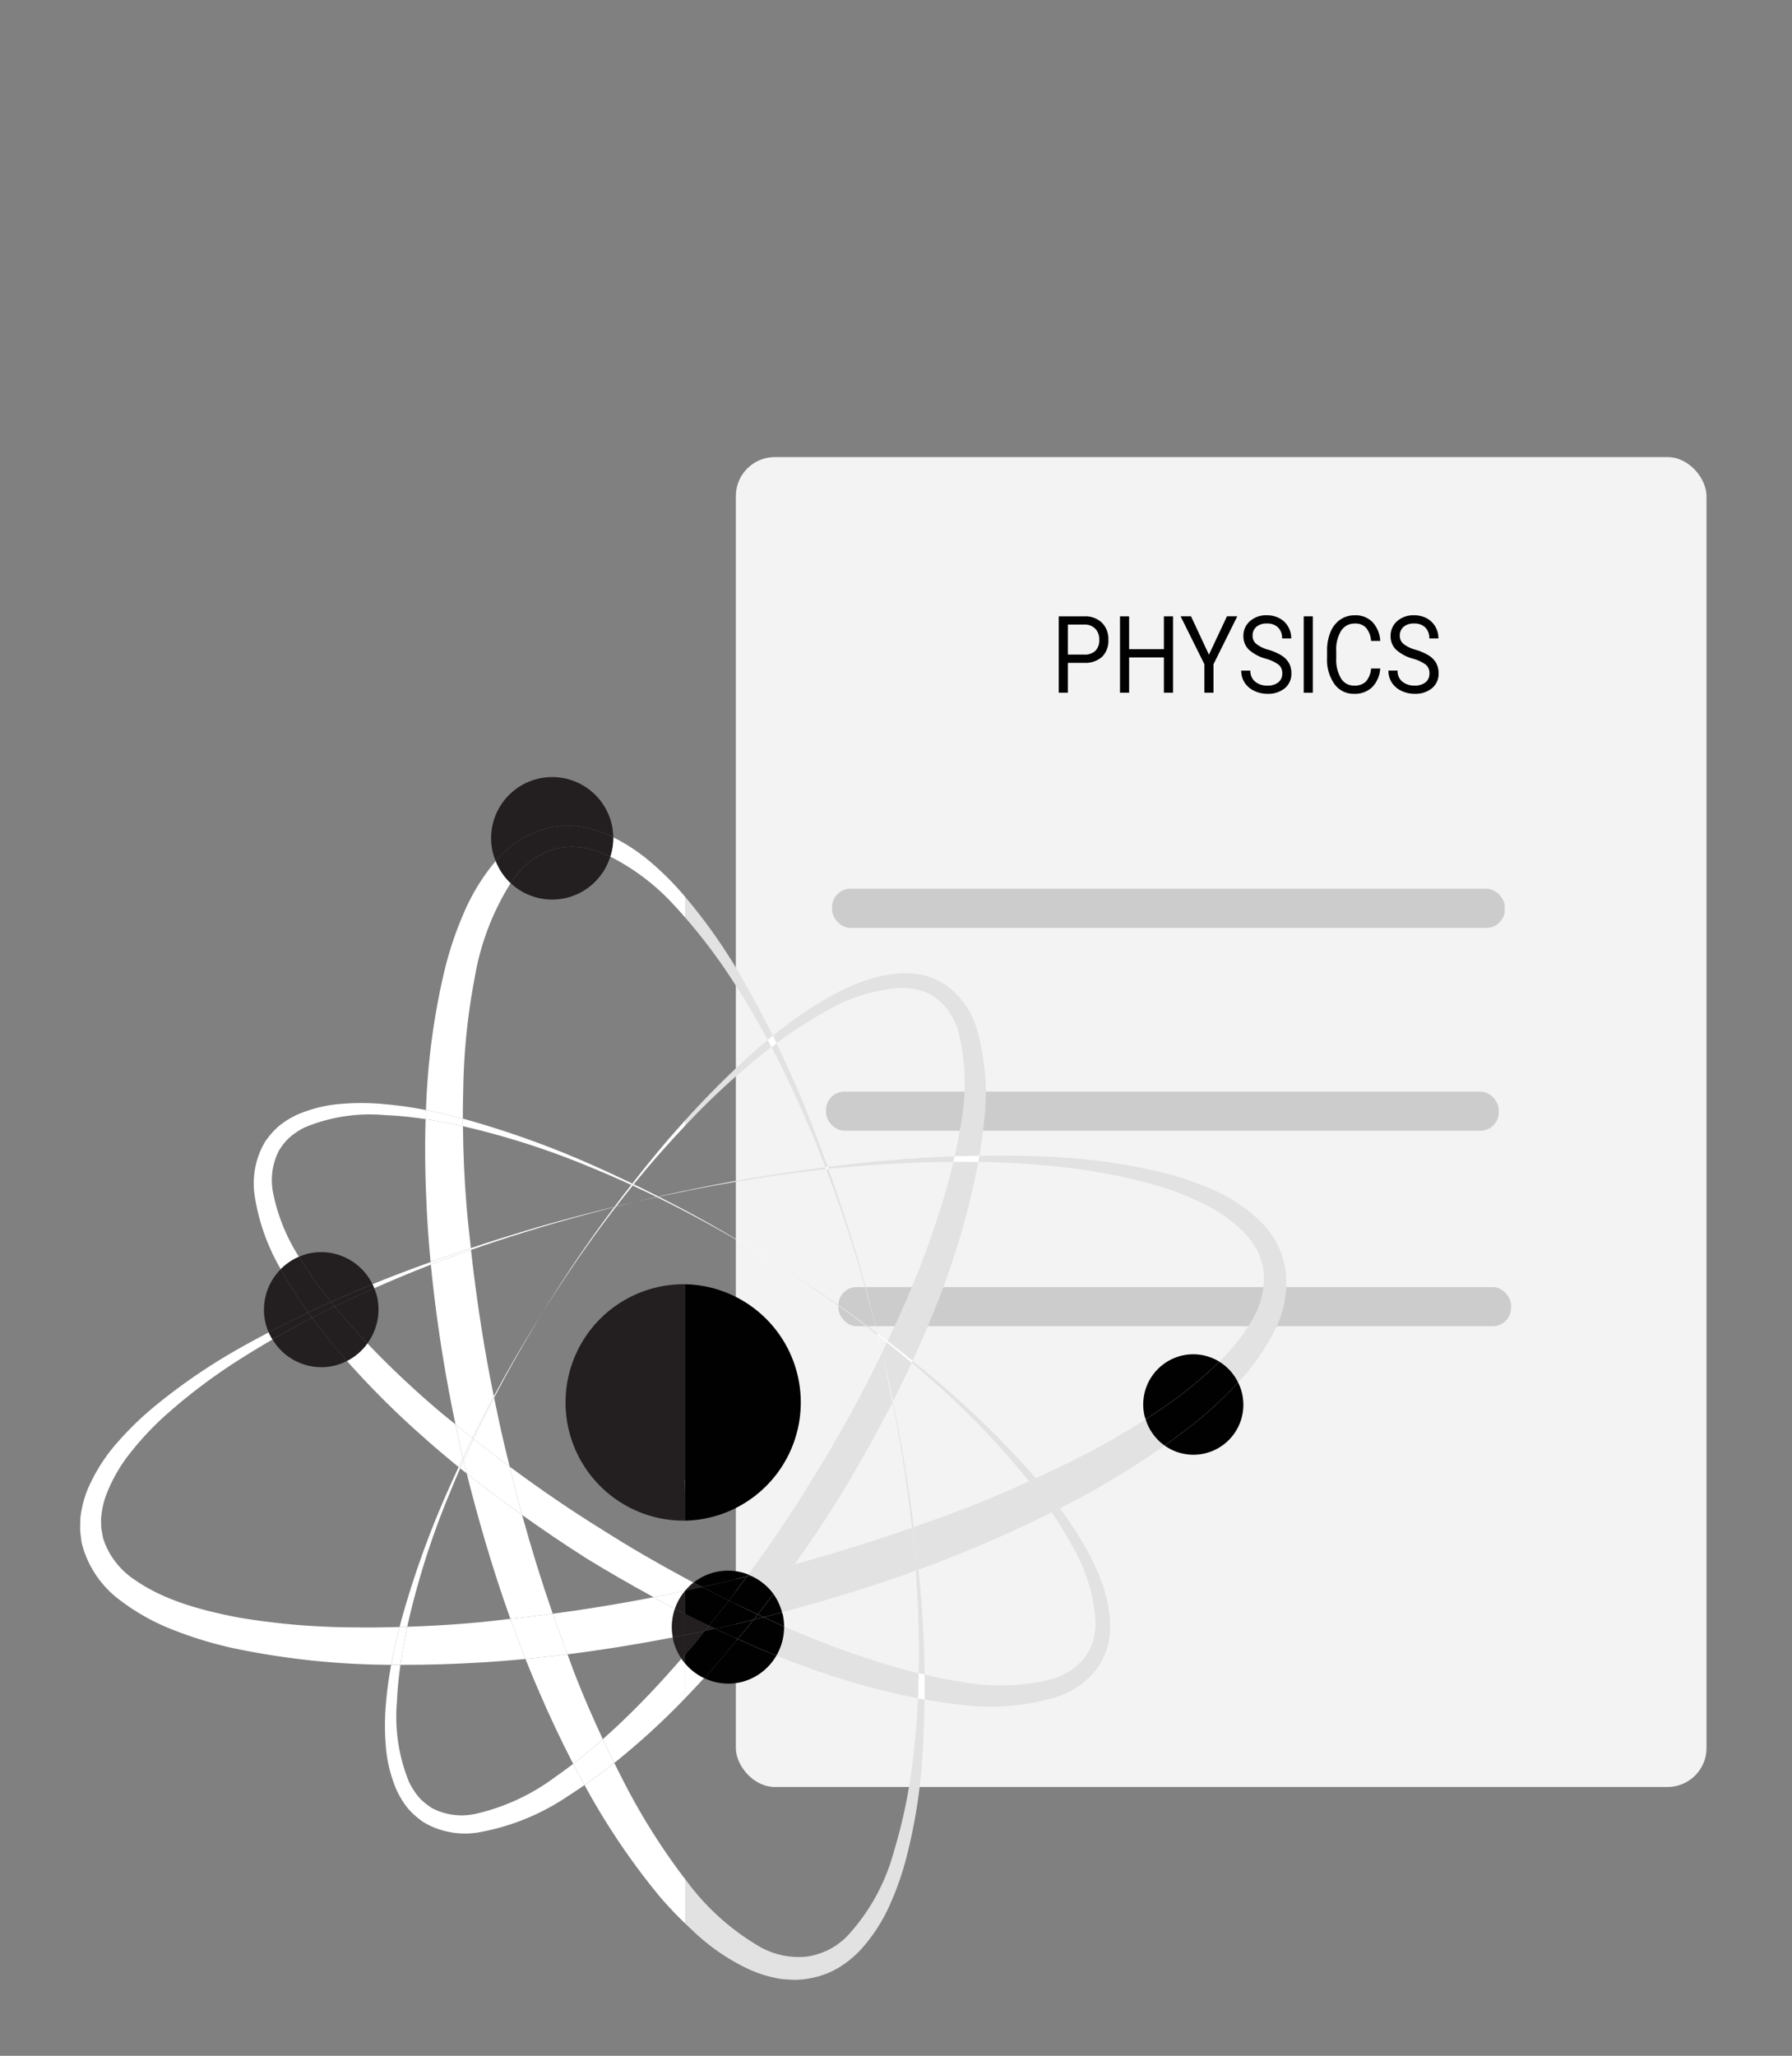 <svg id="Layer_1" data-name="Layer 1" xmlns="http://www.w3.org/2000/svg" width="183.882" height="210.855" viewBox="0 0 183.882 210.855"><rect x="0" y="0" width="183.882" height="210.855" fill="#808080" stroke="none"/><defs><style>.cls-1{fill:none;}.cls-2{fill:#f3f3f3;}.cls-3{fill:#ccc;}.cls-4{fill:#010101;}.cls-5{fill:#e2e2e2;}.cls-6{fill:#fff;}.cls-7{fill:#231f20;}</style></defs><title>physics-2</title><rect class="cls-1" width="183.882" height="210.855"/><rect class="cls-2" x="75.508" y="46.88" width="99.602" height="136.405" rx="4"/><rect class="cls-3" x="86.026" y="132.011" width="69.032" height="4.014" rx="1.882"/><rect class="cls-3" x="85.379" y="91.156" width="69.032" height="4.014" rx="1.882"/><path class="cls-4" d="M109.575,67.985v3.069h-.935v-7.84h2.612a2.468,2.468,0,0,1,1.822.657,2.346,2.346,0,0,1,.659,1.739,2.317,2.317,0,0,1-.645,1.758,2.568,2.568,0,0,1-1.847.617Zm0-.845h1.678a1.574,1.574,0,0,0,1.149-.391,1.514,1.514,0,0,0,.398-1.13,1.564,1.564,0,0,0-.398-1.122,1.487,1.487,0,0,0-1.095-.437h-1.731Z"/><path class="cls-4" d="M120.369,71.054h-.938V67.43h-3.57v3.624h-.935v-7.84h.935V66.585h3.57V63.214h.938Z"/><path class="cls-4" d="M124.052,67.15l1.849-3.937h1.06L124.52,68.13v2.924h-.934V68.13l-2.442-4.917h1.07Z"/><path class="cls-4" d="M129.885,67.56a4.248,4.248,0,0,1-1.749-.94,1.889,1.889,0,0,1-.547-1.376,1.976,1.976,0,0,1,.669-1.532,2.488,2.488,0,0,1,1.739-.606,2.664,2.664,0,0,1,1.301.312,2.225,2.225,0,0,1,.886.861,2.381,2.381,0,0,1,.314,1.201h-.939A1.513,1.513,0,0,0,131.15,64.36a1.559,1.559,0,0,0-1.152-.408,1.585,1.585,0,0,0-1.078.337,1.176,1.176,0,0,0-.387.936,1.054,1.054,0,0,0,.367.811,3.445,3.445,0,0,0,1.251.607,5.502,5.502,0,0,1,1.381.606,2.211,2.211,0,0,1,.74.772,2.144,2.144,0,0,1,.24,1.04,1.907,1.907,0,0,1-.671,1.526,2.671,2.671,0,0,1-1.795.574,3.051,3.051,0,0,1-1.362-.31,2.343,2.343,0,0,1-.976-.848,2.229,2.229,0,0,1-.343-1.223h.939a1.41,1.41,0,0,0,.475,1.123,1.866,1.866,0,0,0,1.268.412,1.706,1.706,0,0,0,1.133-.334,1.129,1.129,0,0,0,.395-.91,1.113,1.113,0,0,0-.365-.891A4.014,4.014,0,0,0,129.885,67.56Z"/><path class="cls-4" d="M134.711,71.054h-.934v-7.84h.934Z"/><path class="cls-4" d="M141.628,68.566a3.013,3.013,0,0,1-.829,1.92,2.557,2.557,0,0,1-1.855.676,2.4,2.4,0,0,1-2.012-.997,4.296,4.296,0,0,1-.757-2.665v-.754a4.875,4.875,0,0,1,.352-1.922,2.848,2.848,0,0,1,1-1.273,2.581,2.581,0,0,1,1.498-.444,2.414,2.414,0,0,1,1.81.697,3.059,3.059,0,0,1,.793,1.931H140.69a2.366,2.366,0,0,0-.528-1.361,1.504,1.504,0,0,0-1.136-.421,1.617,1.617,0,0,0-1.403.733,3.635,3.635,0,0,0-.509,2.086v.76a3.739,3.739,0,0,0,.482,2.032,1.513,1.513,0,0,0,1.348.754,1.677,1.677,0,0,0,1.193-.39,2.272,2.272,0,0,0,.553-1.36Z"/><path class="cls-4" d="M144.99,67.56a4.235,4.235,0,0,1-1.749-.94,1.886,1.886,0,0,1-.548-1.376,1.98,1.98,0,0,1,.669-1.532,2.491,2.491,0,0,1,1.739-.606,2.668,2.668,0,0,1,1.302.312,2.222,2.222,0,0,1,.885.861,2.372,2.372,0,0,1,.314,1.201h-.939a1.513,1.513,0,0,0-.408-1.121,1.562,1.562,0,0,0-1.153-.408,1.585,1.585,0,0,0-1.077.337,1.176,1.176,0,0,0-.387.936,1.051,1.051,0,0,0,.367.811,3.439,3.439,0,0,0,1.25.607,5.508,5.508,0,0,1,1.382.606,2.208,2.208,0,0,1,.739.772,2.144,2.144,0,0,1,.241,1.04,1.905,1.905,0,0,1-.672,1.526,2.67,2.67,0,0,1-1.795.574,3.058,3.058,0,0,1-1.362-.31,2.349,2.349,0,0,1-.976-.848,2.229,2.229,0,0,1-.343-1.223h.94a1.413,1.413,0,0,0,.474,1.123,1.868,1.868,0,0,0,1.268.412,1.707,1.707,0,0,0,1.134-.334,1.128,1.128,0,0,0,.394-.91,1.113,1.113,0,0,0-.364-.891A4.014,4.014,0,0,0,144.99,67.56Z"/><rect class="cls-3" x="84.759" y="111.96" width="69.032" height="4.014" rx="1.882"/><path class="cls-1" d="M53.92,170.153c-1.5.141-2.999.268-4.496.356q-4.176.257-8.333.247c-.177,1.251-.309,2.526-.362,3.822a17.623,17.623,0,0,0,1.252,8.213,7.443,7.443,0,0,0,1.125,1.688,7.048,7.048,0,0,0,.729.631l.468.334.394.189a6.615,6.615,0,0,0,4.016.428,21.734,21.734,0,0,0,8.239-3.785c.628-.436,1.248-.893,1.862-1.363-1.305-2.518-2.516-5.103-3.64-7.734Q54.524,171.676,53.92,170.153Z"/><path class="cls-1" d="M93.642,139.581c.686.554,1.383,1.122,2.101,1.723a95.526,95.526,0,0,1,10.236,9.95c.1.115.199.238.3.356,1.33-.615,2.664-1.222,3.958-1.88a79.335,79.335,0,0,0,7.321-4.161c-.036-.115-.089-.222-.116-.342a5.156,5.156,0,0,1,3.835-6.189,5.099,5.099,0,0,1,3.844.626,19.987,19.987,0,0,0,3.368-4.31,8.188,8.188,0,0,0,1.177-4.858,6.612,6.612,0,0,0-.713-2.342,8.923,8.923,0,0,0-1.536-1.989,15.798,15.798,0,0,0-4.312-2.893,29.943,29.943,0,0,0-4.894-1.823,58.39,58.39,0,0,0-9.885-1.808c-2.74-.289-5.39-.424-7.944-.466a79.301,79.301,0,0,1-4.793,15.901C94.981,136.593,94.325,138.092,93.642,139.581Z"/><path class="cls-1" d="M45.936,152.943c.378-.857.753-1.674,1.125-2.475-1.269-1.033-2.518-2.088-3.729-3.175a89.658,89.658,0,0,1-7.732-7.706,5.761,5.761,0,0,1-7.638-2.205c-.945.548-1.891,1.112-2.842,1.714A58.457,58.457,0,0,0,17.052,145.1a30.67,30.67,0,0,0-3.589,3.803,16.115,16.115,0,0,0-2.595,4.506,8.957,8.957,0,0,0-.503,2.461l.021.567a2.365,2.365,0,0,0,.062.62l.126.707.18.505a8.12,8.12,0,0,0,3.19,3.849c2.963,2.042,6.785,3.079,10.633,3.806a73.588,73.588,0,0,0,12.059.993c1.447.02,2.905-.001,4.368-.04.038-.152.075-.31.115-.462A95.516,95.516,0,0,1,45.936,152.943Z"/><path class="cls-1" d="M52.373,166.039c-1.744-4.866-3.213-9.863-4.482-14.91-.222-.177-.451-.347-.672-.526-.345.792-.69,1.599-1.032,2.45a82.013,82.013,0,0,0-4.341,13.534c-.019.087-.035.177-.053.265q3.643-.121,7.325-.453C50.201,166.297,51.287,166.16,52.373,166.039Z"/><path class="cls-1" d="M48.314,128.014c1.952-.651,3.784-1.23,5.444-1.727,3.636-1.096,6.538-1.821,8.51-2.322.28-.067.537-.128.782-.186q.813-1.086,1.722-2.248c-1.224-.562-2.495-1.126-3.868-1.685a81.68,81.68,0,0,0-13.396-4.337q.035,4.142.379,8.341C48.004,125.235,48.162,126.624,48.314,128.014Z"/><path class="cls-1" d="M61.007,119.595c1.372.611,2.645,1.211,3.87,1.801.84-1.072,1.718-2.172,2.678-3.328.856-1.033,1.788-2.094,2.758-3.167V94.115c-.362-.412-.72-.826-1.101-1.226a22.855,22.855,0,0,0-6.59-5.03A6.236,6.236,0,0,1,52.398,90.581a26.446,26.446,0,0,0-3.69,9.709,66.209,66.209,0,0,0-1.175,11.556q-.039,1.439-.036,2.89l.104.026A95.087,95.087,0,0,1,61.007,119.595Z"/><path class="cls-1" d="M95.567,141.513c-.682-.611-1.348-1.183-2.008-1.741-.614,1.333-1.27,2.651-1.937,3.965.363,1.744.8,3.945,1.226,6.579.312,1.889.625,4.003.914,6.312,1.694-.593,3.381-1.196,5.044-1.83,2.304-.885,4.556-1.85,6.776-2.858-.054-.068-.109-.141-.163-.211A81.803,81.803,0,0,0,95.567,141.513Z"/><path class="cls-1" d="M94.12,163.444c-.04-.803-.089-1.582-.143-2.352-4.486,1.631-9.079,3.031-13.732,4.274.021.073.056.139.073.213a5.784,5.784,0,0,1,.143,1.24c2.932,1.286,5.904,2.425,8.879,3.388q2.465.813,4.942,1.42C94.334,168.747,94.252,166.007,94.12,163.444Z"/><path class="cls-1" d="M94.252,160.996c.079.793.155,1.597.226,2.426.218,2.604.367,5.394.401,8.339,1.293.3,2.586.563,3.874.756a21.712,21.712,0,0,0,9.058-.262,6.613,6.613,0,0,0,3.411-2.156,5.577,5.577,0,0,0,.928-1.754,7.321,7.321,0,0,0,.272-2.016,17.686,17.686,0,0,0-2.49-7.925,38.029,38.029,0,0,0-2.013-3.281q-3.723,1.854-7.592,3.477Q97.328,159.874,94.252,160.996Z"/><path class="cls-1" d="M77.464,107.783c.428-.373.868-.744,1.314-1.115-1.089-2.03-2.292-4.093-3.646-6.16a56.794,56.794,0,0,0-4.819-6.394v20.787A94.161,94.161,0,0,1,77.464,107.783Z"/><path class="cls-1" d="M63.034,180.817c.288.578.574,1.159.87,1.73a66.264,66.264,0,0,0,6.14,9.853c.088.113.179.224.268.336V174.167A74.775,74.775,0,0,1,63.034,180.817Z"/><path class="cls-1" d="M69.925,170.125a5.747,5.747,0,0,1-.849-1.919c-.021-.088-.017-.175-.033-.263-3.587.693-7.196,1.278-10.809,1.735.241.645.467,1.3.714,1.94.896,2.305,1.874,4.556,2.909,6.762.854-.759,1.7-1.536,2.525-2.347C66.3,174.173,68.139,172.183,69.925,170.125Z"/><path class="cls-1" d="M76.005,172.539a5.692,5.692,0,0,1-3.761-.429q-.954,1.043-1.931,2.057v18.569a24.963,24.963,0,0,0,7.692,6.96,8.117,8.117,0,0,0,4.691.993,7.181,7.181,0,0,0,4.212-2.08,20.63,20.63,0,0,0,4.808-8.673,53.928,53.928,0,0,0,1.958-9.46c.268-2.15.431-4.247.525-6.284a77.796,77.796,0,0,1-14.527-4.39A5.749,5.749,0,0,1,76.005,172.539Z"/><path class="cls-1" d="M38.222,131.716c.862-.351,1.716-.69,2.55-1.009,1.172-.448,2.306-.865,3.413-1.263-.167-1.775-.304-3.55-.39-5.321-.162-3.122-.217-6.241-.125-9.336a38.097,38.097,0,0,0-4.204-.417,17.335,17.335,0,0,0-8.179,1.257,7.325,7.325,0,0,0-1.674,1.126,6.985,6.985,0,0,0-.638.733l-.324.47-.19.398a6.653,6.653,0,0,0-.428,4.033,19.058,19.058,0,0,0,2.647,6.518,5.75,5.75,0,0,1,7.543,2.812Z"/><path class="cls-1" d="M67.378,122.767q-1.171-.577-2.456-1.167-.893,1.099-1.689,2.135l2.073-.495S66.028,123.077,67.378,122.767Z"/><path class="cls-1" d="M70.313,122.178c-.726.146-1.387.281-1.961.399-.269.058-.517.113-.752.164.959.487,1.868.958,2.713,1.41Z"/><path class="cls-1" d="M50.758,143.059c1.441-2.693,2.669-4.747,3.503-6.152.853-1.395,1.311-2.135,1.311-2.135s.46-.738,1.327-2.124c.889-1.369,2.18-3.387,3.949-5.868.655-.921,1.396-1.927,2.179-2.971-.235.058-.483.119-.751.186-1.964.521-4.858,1.267-8.487,2.403-1.662.516-3.502,1.115-5.456,1.798.551,5.008,1.32,10.032,2.341,15.024C50.701,143.168,50.73,143.11,50.758,143.059Z"/><path class="cls-1" d="M70.313,161.867V155.968a12.127,12.127,0,1,1,0-24.248v-7.464c-.899-.472-1.872-.966-2.903-1.473-1.372.298-2.104.458-2.104.458l-2.094.522c-.829,1.077-1.606,2.118-2.294,3.066-1.789,2.467-3.103,4.471-4,5.832-.878,1.375-1.346,2.11-1.346,2.11s-.45.745-1.288,2.149c-.822,1.41-2.036,3.477-3.447,6.178-.043.082-.09.176-.133.259.327,1.592.658,3.183,1.037,4.765.173.775.382,1.541.567,2.312,3.108,2.304,6.313,4.505,9.624,6.546C64.668,158.719,67.472,160.341,70.313,161.867Z"/><path class="cls-1" d="M91.01,137.678c-.314-.249-.606-.47-.911-.707.198.838.337,1.43.415,1.761C90.683,138.381,90.844,138.029,91.01,137.678Z"/><path class="cls-1" d="M81.208,130.622c-1.372-.881-2.1-1.35-2.1-1.35s-.743-.45-2.136-1.294c-1.409-.822-3.466-2.041-6.155-3.459-.159-.084-.341-.176-.504-.262V131.72a12.126,12.126,0,0,1,0,24.248v5.899c.284.152.567.307.852.458a5.686,5.686,0,0,1,5.622-.831c2.241-3.06,4.386-6.216,6.386-9.487a138.559,138.559,0,0,0,7.339-13.271c-.082-.332-.228-.932-.44-1.784-1.075-.834-2.112-1.617-3.059-2.309C84.56,132.842,82.564,131.529,81.208,130.622Z"/><path class="cls-1" d="M53.577,155.389q1.417,5.129,3.14,10.124,5.178-.696,10.355-1.695c-2.331-1.273-4.64-2.595-6.906-3.989C57.928,158.411,55.736,156.919,53.577,155.389Z"/><path class="cls-1" d="M85.007,119.89c1.057,2.961,1.941,5.676,2.656,8.04,1.063,3.502,1.752,6.292,2.236,8.193.054.232.106.45.154.656.34.257.667.5,1.017.77.579-1.221,1.156-2.444,1.699-3.67a96.432,96.432,0,0,0,3.567-9.382q.871-2.659,1.498-5.333c-2.52.02-4.934.12-7.207.26C88.653,119.54,86.778,119.703,85.007,119.89Z"/><path class="cls-1" d="M45.34,144.959c.458.384.935.754,1.399,1.133a153.215,153.215,0,0,1-2.531-16.38c-1.073.418-2.169.855-3.299,1.334-.821.343-1.662.707-2.513,1.081a5.621,5.621,0,0,1-.695,5.655c.107.112.21.227.317.337A95.71,95.71,0,0,0,45.34,144.959Z"/><path class="cls-1" d="M84.935,119.686q2.674-.335,5.662-.623c2.314-.217,4.788-.372,7.363-.464.265-1.187.502-2.372.679-3.555a22.081,22.081,0,0,0-.259-9.099,6.715,6.715,0,0,0-2.151-3.425,5.378,5.378,0,0,0-1.748-.931,7.271,7.271,0,0,0-2.003-.27,17.386,17.386,0,0,0-7.895,2.5,41.486,41.486,0,0,0-4.903,3.189c1.425,2.935,2.642,5.771,3.682,8.445C83.934,116.924,84.448,118.324,84.935,119.686Z"/><path class="cls-1" d="M81.562,160.435c4.061-1.111,8.077-2.366,12.02-3.742-.253-2.327-.552-4.456-.846-6.359-.396-2.604-.806-4.786-1.148-6.525q-2.587,5.085-5.596,9.996C84.581,156.051,83.092,158.259,81.562,160.435Z"/><path class="cls-1" d="M70.313,115.451v6.677c1.792-.377,4.025-.828,6.69-1.276,2.272-.382,4.849-.774,7.696-1.134-.512-1.333-1.057-2.699-1.672-4.126-1.109-2.596-2.377-5.357-3.863-8.192-.415.316-.829.634-1.23.954A74.94,74.94,0,0,0,70.313,115.451Z"/><path class="cls-1" d="M65.028,121.469q1.328.641,2.539,1.255c.242-.054.499-.114.779-.178.577-.123,1.238-.264,1.967-.418V115.451c-.893.946-1.752,1.882-2.553,2.791C66.772,119.353,65.879,120.423,65.028,121.469Z"/><path class="cls-1" d="M70.857,124.439c2.678,1.442,4.724,2.686,6.127,3.516,1.381.859,2.124,1.317,2.124,1.317s.732.467,2.112,1.333c1.364.891,3.374,2.191,5.849,3.966.916.658,1.916,1.401,2.955,2.186-.048-.198-.1-.407-.155-.63-.503-1.89-1.222-4.676-2.316-8.163-.738-2.369-1.651-5.093-2.779-8.047-2.871.31-5.465.687-7.748,1.053-2.673.418-4.917.848-6.712,1.209v1.973C70.489,124.245,70.686,124.346,70.857,124.439Z"/><path class="cls-5" d="M92.736,150.334c.294,1.903.593,4.032.846,6.359.06-.021.12-.045.18-.066-.289-2.309-.601-4.423-.914-6.312-.426-2.634-.863-4.834-1.226-6.579-.012.024-.024.048-.035.072C91.93,145.548,92.34,147.73,92.736,150.334Z"/><path class="cls-6" d="M58.234,169.677q-2.158.271-4.314.476.607,1.523,1.254,3.024c1.123,2.631,2.335,5.216,3.64,7.734,1.037-.796,2.047-1.649,3.042-2.532-1.035-2.206-2.013-4.457-2.909-6.762C58.7,170.978,58.474,170.322,58.234,169.677Z"/><path class="cls-5" d="M84.698,119.717c.08-.01.157-.02.237-.031-.488-1.363-1.001-2.762-1.573-4.233-1.04-2.673-2.257-5.51-3.682-8.445-.174.129-.346.259-.517.391,1.487,2.834,2.755,5.596,3.863,8.192C83.641,117.018,84.186,118.385,84.698,119.717Z"/><path class="cls-6" d="M43.794,124.123c.086,1.772.223,3.546.39,5.321,1.44-.518,2.81-.989,4.13-1.43-.152-1.39-.31-2.78-.428-4.165q-.35-4.192-.379-8.341c-.028-.006-.056-.015-.084-.021-1.22-.267-2.474-.508-3.753-.702C43.577,117.881,43.632,121.001,43.794,124.123Z"/><path class="cls-6" d="M47.533,111.846A66.209,66.209,0,0,1,48.708,100.29a26.446,26.446,0,0,1,3.69-9.709,6.251,6.251,0,0,1-1.525-2.263c-.079.09-.163.18-.239.272a21.237,21.237,0,0,0-3.118,5.231,36.045,36.045,0,0,0-1.913,5.757,72.22,72.22,0,0,0-1.892,14.277c1.298.253,2.558.558,3.784.881Q47.495,113.285,47.533,111.846Z"/><path class="cls-6" d="M50.674,143.22c-1.021-4.993-1.79-10.017-2.341-15.024-1.32.461-2.69.961-4.125,1.518a153.215,153.215,0,0,0,2.531,16.38c.577.471,1.153.944,1.738,1.409C49.249,145.934,49.986,144.509,50.674,143.22Z"/><path class="cls-6" d="M90.511,138.735l.002-.004c-.078-.331-.217-.922-.415-1.761-.009-.006-.017-.013-.027-.02C90.283,137.803,90.43,138.403,90.511,138.735Z"/><path class="cls-5" d="M87.552,127.964c1.094,3.488,1.814,6.274,2.316,8.163.056.223.107.431.155.63l.03.022c-.048-.206-.1-.424-.154-.656-.484-1.901-1.173-4.69-2.236-8.193-.715-2.364-1.599-5.08-2.656-8.04-.079.009-.156.019-.235.027C85.901,122.87,86.813,125.594,87.552,127.964Z"/><path class="cls-5" d="M93.673,180.476a53.928,53.928,0,0,1-1.958,9.46,20.63,20.63,0,0,1-4.808,8.673,7.181,7.181,0,0,1-4.212,2.08,8.117,8.117,0,0,1-4.69-.993,24.963,24.963,0,0,1-7.692-6.96v4.55c.501.482.998.971,1.526,1.423a21.145,21.145,0,0,0,5.09,3.31,12.695,12.695,0,0,0,2.969.915,13.422,13.422,0,0,0,1.579.129A8.546,8.546,0,0,0,83.05,202.92a8.834,8.834,0,0,0,2.908-1.044,10.861,10.861,0,0,0,2.33-1.866A17.208,17.208,0,0,0,91.33,195.322a29.927,29.927,0,0,0,1.726-4.993,54.611,54.611,0,0,0,1.565-9.754c.156-2.161.217-4.234.241-6.265-.222-.038-.443-.077-.664-.118C94.104,176.23,93.941,178.326,93.673,180.476Z"/><path class="cls-6" d="M53.577,155.389c-1.937-1.374-3.841-2.786-5.686-4.26,1.269,5.047,2.737,10.044,4.482,14.91,1.447-.161,2.894-.331,4.344-.526Q54.99,160.528,53.577,155.389Z"/><path class="cls-6" d="M50.703,143.357c-.667,1.278-1.38,2.682-2.118,4.232q1.832,1.451,3.721,2.845c-.185-.771-.394-1.537-.567-2.312C51.361,146.54,51.031,144.95,50.703,143.357Z"/><path class="cls-6" d="M70.045,192.4a66.264,66.264,0,0,1-6.14-9.853c-.296-.57-.583-1.152-.87-1.73-.998.791-2.014,1.55-3.054,2.268a71.562,71.562,0,0,0,7.612,11.311,35.971,35.971,0,0,0,2.72,2.89v-4.55C70.224,192.624,70.133,192.512,70.045,192.4Z"/><path class="cls-5" d="M75.132,100.508c1.355,2.067,2.557,4.13,3.646,6.16.174-.144.352-.286.528-.43-1.01-2.041-2.121-4.126-3.356-6.243a54.673,54.673,0,0,0-5.638-7.997v2.116A56.794,56.794,0,0,1,75.132,100.508Z"/><path class="cls-5" d="M94.478,163.422c-.07-.83-.147-1.633-.226-2.426-.091.033-.184.065-.275.097.054.77.104,1.549.143,2.352.132,2.563.213,5.303.162,8.183.199.048.398.088.598.134C94.845,168.816,94.697,166.026,94.478,163.422Z"/><path class="cls-6" d="M69.212,92.888c.382.401.74.815,1.101,1.226V91.998c-.019-.022-.036-.045-.054-.067a30.172,30.172,0,0,0-3.74-3.715,18.638,18.638,0,0,0-3.591-2.335,6.269,6.269,0,0,1-.306,1.976A22.855,22.855,0,0,1,69.212,92.888Z"/><path class="cls-5" d="M95.744,141.304c-.719-.601-1.415-1.169-2.101-1.723-.028.063-.053.128-.083.191.659.558,1.326,1.13,2.008,1.741a81.803,81.803,0,0,1,9.852,10.216c.054.07.109.143.163.211.234-.107.463-.222.698-.33-.101-.118-.2-.241-.3-.356A95.526,95.526,0,0,0,95.744,141.304Z"/><path class="cls-6" d="M47.219,150.603c.221.178.449.348.672.526q-.165-.655-.327-1.309C47.449,150.077,47.335,150.339,47.219,150.603Z"/><path class="cls-6" d="M70.313,161.867c-2.841-1.526-5.645-3.148-8.381-4.886-3.312-2.041-6.517-4.243-9.624-6.546.399,1.66.816,3.313,1.269,4.955,2.159,1.53,4.351,3.021,6.59,4.441,2.266,1.394,4.575,2.715,6.906,3.989,1.082-.21,2.161-.444,3.241-.676Z"/><path class="cls-6" d="M67.567,122.724q-1.211-.614-2.539-1.255c-.036.043-.071.087-.106.131q1.284.591,2.456,1.167C67.442,122.754,67.5,122.74,67.567,122.724Z"/><path class="cls-6" d="M76.972,127.977c1.393.844,2.136,1.294,2.136,1.294s-.742-.458-2.124-1.317c-1.403-.831-3.449-2.074-6.127-3.516-.172-.093-.368-.193-.544-.288v.105c.163.086.344.177.504.262C73.506,125.936,75.563,127.155,76.972,127.977Z"/><path class="cls-6" d="M47.394,149.139q-.341-1.519-.656-3.046c-.464-.379-.941-.749-1.399-1.133a95.71,95.71,0,0,1-7.322-6.839c-.107-.11-.21-.226-.317-.337a5.829,5.829,0,0,1-2.1,1.804,89.658,89.658,0,0,0,7.732,7.706c1.211,1.087,2.46,2.143,3.729,3.175.146-.315.289-.618.435-.924C47.462,149.409,47.426,149.274,47.394,149.139Z"/><path class="cls-6" d="M71.165,162.325c-.285-.15-.568-.305-.852-.458v1.276l.007-.001A5.79,5.79,0,0,1,71.165,162.325Z"/><path class="cls-5" d="M80.461,166.819a5.796,5.796,0,0,1-.79,2.983,77.796,77.796,0,0,0,14.527,4.39c.04-.865.069-1.723.084-2.565q-2.474-.603-4.942-1.42C86.365,169.244,83.393,168.105,80.461,166.819Z"/><path class="cls-6" d="M90.099,136.971c.305.237.598.458.911.707.021-.043.04-.086.061-.129-.351-.27-.678-.513-1.017-.77C90.069,136.847,90.084,136.906,90.099,136.971Z"/><path class="cls-5" d="M109.933,158.404a17.686,17.686,0,0,1,2.49,7.925,7.321,7.321,0,0,1-.272,2.016,5.577,5.577,0,0,1-.928,1.754,6.613,6.613,0,0,1-3.411,2.156,21.712,21.712,0,0,1-9.058.262c-1.289-.193-2.582-.456-3.874-.756.009.831-.007,1.694-.017,2.549,1.2.211,2.403.397,3.609.524a23.671,23.671,0,0,0,9.945-.771,8.435,8.435,0,0,0,4.172-2.966,7.247,7.247,0,0,0,1.093-2.327,8.883,8.883,0,0,0,.226-2.467,14.229,14.229,0,0,0-1.051-4.522,24.4,24.4,0,0,0-1.977-3.927c-.663-1.11-1.38-2.15-2.12-3.148-.278.141-.561.277-.84.417A38.029,38.029,0,0,1,109.933,158.404Z"/><path class="cls-6" d="M64.772,121.531c.036-.046.07-.091.105-.135-1.225-.59-2.498-1.19-3.87-1.801a95.087,95.087,0,0,0-13.406-4.833l-.104-.026c0,.258.007.516.01.774a81.68,81.68,0,0,1,13.396,4.337C62.276,120.406,63.548,120.97,64.772,121.531Z"/><path class="cls-5" d="M81.22,130.605c-1.38-.866-2.112-1.333-2.112-1.333s.729.469,2.1,1.35c1.356.908,3.352,2.221,5.804,4.021.947.692,1.984,1.474,3.06,2.309-.016-.066-.031-.126-.048-.195-1.038-.785-2.038-1.528-2.955-2.186C84.595,132.795,82.585,131.496,81.22,130.605Z"/><path class="cls-6" d="M28.032,122.387a6.653,6.653,0,0,1,.428-4.033l.19-.398.324-.47a6.985,6.985,0,0,1,.638-.733,7.325,7.325,0,0,1,1.674-1.126A17.335,17.335,0,0,1,39.465,114.37a38.097,38.097,0,0,1,4.204.417c.009-.312.031-.621.043-.932a39.19,39.19,0,0,0-4.176-.598,24.745,24.745,0,0,0-4.378-.048,14.162,14.162,0,0,0-4.507,1.053,8.653,8.653,0,0,0-2.107,1.296,8.4,8.4,0,0,0-.903.952l-.347.454c-.183.27-.232.405-.357.615a8.472,8.472,0,0,0-.804,5.065,21.27,21.27,0,0,0,2.677,7.531,5.833,5.833,0,0,1,1.868-1.268A19.058,19.058,0,0,1,28.032,122.387Z"/><path class="cls-6" d="M70.313,124.257v-.105c-.845-.451-1.753-.922-2.713-1.41-.068.015-.126.027-.19.042C68.441,123.29,69.414,123.784,70.313,124.257Z"/><path class="cls-6" d="M94.282,171.627c-.015.842-.044,1.7-.084,2.565.221.041.442.079.664.118.01-.856.026-1.718.017-2.549C94.68,171.715,94.481,171.676,94.282,171.627Z"/><path class="cls-6" d="M46.739,146.093q.315,1.525.656,3.046c.032.135.068.27.101.405.331-.699.661-1.391.982-2.043C47.892,147.036,47.315,146.564,46.739,146.093Z"/><path class="cls-6" d="M90.072,136.951c.01.006.019.014.027.02-.015-.065-.03-.124-.046-.192l-.03-.022C90.041,136.825,90.056,136.886,90.072,136.951Z"/><path class="cls-6" d="M47.423,115.488c.029.006.056.015.084.021-.003-.258-.01-.516-.01-.774-1.226-.324-2.487-.629-3.784-.881-.012.311-.035.62-.043.932C44.948,114.98,46.203,115.222,47.423,115.488Z"/><path class="cls-6" d="M52.307,150.435q-1.887-1.399-3.721-2.845c-.337.71-.679,1.463-1.022,2.231q.161.655.327,1.309c1.845,1.474,3.749,2.886,5.686,4.26C53.123,153.748,52.706,152.095,52.307,150.435Z"/><path class="cls-6" d="M44.208,129.713c-.009-.089-.015-.18-.023-.269-1.106.398-2.241.816-3.413,1.263-.834.319-1.688.658-2.55,1.009.065.133.118.272.174.412.851-.375,1.692-.738,2.513-1.081C42.038,130.568,43.135,130.131,44.208,129.713Z"/><path class="cls-5" d="M81.562,160.435c-.721,1.025-1.451,2.042-2.2,3.045a5.78,5.78,0,0,1,.883,1.886c4.654-1.242,9.247-2.643,13.732-4.274-.109-1.536-.243-3.004-.395-4.399C89.64,158.07,85.623,159.324,81.562,160.435Z"/><path class="cls-5" d="M77.025,120.97c2.283-.366,4.877-.743,7.748-1.053-.026-.068-.049-.131-.074-.2-2.847.361-5.424.752-7.696,1.134-2.664.448-4.898.899-6.69,1.276v.051C72.108,121.818,74.352,121.387,77.025,120.97Z"/><path class="cls-6" d="M67.567,122.724c.011.006.022.013.033.017.235-.051.483-.105.752-.164.574-.118,1.235-.253,1.961-.399v-.051c-.729.154-1.39.295-1.967.418C68.066,122.61,67.809,122.67,67.567,122.724Z"/><path class="cls-6" d="M69.254,165.013c-.734-.383-1.454-.796-2.182-1.194q-5.175,1.006-10.355,1.695c.485,1.401,1,2.782,1.517,4.163,3.613-.456,7.222-1.042,10.809-1.735A5.767,5.767,0,0,1,69.254,165.013Z"/><path class="cls-5" d="M93.762,156.628q.261,2.078.49,4.368,3.074-1.123,6.076-2.395,3.865-1.622,7.592-3.477c-.753-1.11-1.541-2.168-2.338-3.184-2.22,1.008-4.472,1.973-6.776,2.858C97.143,155.431,95.456,156.035,93.762,156.628Z"/><path class="cls-6" d="M53.789,126.398c3.629-1.136,6.523-1.882,8.487-2.403.268-.067.516-.128.751-.186l.022-.03c-.244.058-.501.119-.782.186-1.972.501-4.873,1.226-8.51,2.322-1.659.497-3.492,1.076-5.444,1.727.006.061.011.12.018.181C50.287,127.512,52.127,126.913,53.789,126.398Z"/><path class="cls-5" d="M84.935,119.686c.025.069.048.135.072.203,1.77-.187,3.646-.35,5.62-.465,2.273-.14,4.687-.24,7.207-.26.043-.187.084-.376.126-.564-2.574.092-5.049.247-7.363.464Q87.612,119.347,84.935,119.686Z"/><path class="cls-5" d="M117.559,145.569a79.335,79.335,0,0,1-7.321,4.161c-1.294.657-2.629,1.265-3.958,1.88.842.983,1.677,2.011,2.48,3.097a85.885,85.885,0,0,0,10.748-6.442A5.098,5.098,0,0,1,117.559,145.569Z"/><path class="cls-6" d="M36.636,166.915a73.588,73.588,0,0,1-12.059-.993c-3.849-.728-7.67-1.764-10.633-3.806a8.12,8.12,0,0,1-3.19-3.849l-.18-.505-.126-.707a2.365,2.365,0,0,1-.062-.62l-.021-.567a8.957,8.957,0,0,1,.503-2.461,16.115,16.115,0,0,1,2.595-4.506A30.67,30.67,0,0,1,17.052,145.1a58.457,58.457,0,0,1,8.069-6.003c.951-.601,1.898-1.165,2.842-1.714a5.893,5.893,0,0,1-.389-.725c-.977.513-1.959,1.042-2.952,1.601a60.066,60.066,0,0,0-8.49,5.767,32.042,32.042,0,0,0-3.968,3.79,17.847,17.847,0,0,0-3.15,4.892,11.192,11.192,0,0,0-.772,3.025l-.013.862a4.451,4.451,0,0,0,.04.803l.091.713c-.007-.045.024.156.032.172l.027.098.057.201.117.402a10.496,10.496,0,0,0,3.814,5.211,22.188,22.188,0,0,0,5.53,3.04,40.342,40.342,0,0,0,6.013,1.816A80.294,80.294,0,0,0,40.14,170.754c.245-1.331.541-2.623.864-3.88C39.542,166.913,38.084,166.935,36.636,166.915Z"/><path class="cls-5" d="M130.761,136.526a10.537,10.537,0,0,0,1.129-6.378,8.742,8.742,0,0,0-1.111-3.049,10.924,10.924,0,0,0-2.021-2.372,17.703,17.703,0,0,0-4.972-2.989,31.225,31.225,0,0,0-5.22-1.643,59.769,59.769,0,0,0-10.159-1.413c-2.746-.15-5.371-.175-7.911-.139-.036.211-.074.422-.112.634,2.554.042,5.204.177,7.944.466a58.39,58.39,0,0,1,9.885,1.808,29.943,29.943,0,0,1,4.894,1.823,15.798,15.798,0,0,1,4.312,2.893,8.923,8.923,0,0,1,1.536,1.989,6.612,6.612,0,0,1,.713,2.342,8.188,8.188,0,0,1-1.177,4.858,19.987,19.987,0,0,1-3.368,4.31,5.132,5.132,0,0,1,1.925,2.131c.028-.032.062-.06.09-.092A22.249,22.249,0,0,0,130.761,136.526Z"/><path class="cls-6" d="M63.233,123.736a.217.217,0,0,0-.021.027l2.094-.522Z"/><path class="cls-6" d="M65.306,123.241s.732-.16,2.104-.458c-.011-.006-.021-.011-.032-.016C66.028,123.077,65.306,123.241,65.306,123.241Z"/><path class="cls-6" d="M49.424,170.509c1.496-.088,2.995-.214,4.496-.356-.542-1.359-1.052-2.733-1.547-4.114-1.085.12-2.172.258-3.255.361q-3.68.337-7.325.453c-.27,1.268-.512,2.571-.701,3.903Q45.243,170.769,49.424,170.509Z"/><path class="cls-6" d="M85.007,119.89c-.024-.068-.047-.134-.072-.203-.08.011-.157.021-.237.031.025.068.048.131.074.2C84.851,119.908,84.928,119.898,85.007,119.89Z"/><path class="cls-6" d="M48.333,128.195c-.007-.061-.012-.12-.018-.181-1.32.44-2.69.911-4.13,1.43.009.089.015.18.023.269C45.642,129.156,47.013,128.657,48.333,128.195Z"/><path class="cls-5" d="M93.977,161.092c.091-.032.184-.063.275-.097q-.228-2.288-.49-4.368c-.06.021-.12.045-.18.066C93.734,158.088,93.868,159.556,93.977,161.092Z"/><path class="cls-6" d="M52.373,166.039c.495,1.381,1.005,2.755,1.547,4.114q2.156-.205,4.314-.476c-.517-1.381-1.032-2.762-1.517-4.163C55.267,165.708,53.82,165.878,52.373,166.039Z"/><polygon class="cls-6" points="70.313 163.152 70.32 163.142 70.313 163.143 70.313 163.152"/><path class="cls-6" d="M70.313,163.143c-1.08.232-2.159.466-3.241.676.727.398,1.448.811,2.182,1.194a5.784,5.784,0,0,1,1.059-1.861Z"/><path class="cls-6" d="M67.41,122.784c.064-.015.122-.027.19-.042-.011-.005-.022-.011-.033-.017-.067.016-.125.03-.189.043C67.389,122.772,67.399,122.777,67.41,122.784Z"/><path class="cls-5" d="M105.582,151.94c.798,1.015,1.585,2.074,2.338,3.184.279-.14.562-.275.84-.417-.804-1.086-1.638-2.114-2.48-3.097C106.045,151.718,105.817,151.833,105.582,151.94Z"/><path class="cls-6" d="M70.313,174.167V170.623a5.685,5.685,0,0,1-.388-.498c-1.786,2.058-3.625,4.048-5.544,5.908-.825.811-1.671,1.588-2.525,2.347q.576,1.229,1.178,2.438A74.775,74.775,0,0,0,70.313,174.167Z"/><path class="cls-6" d="M64.922,121.601c-.05-.024-.1-.047-.151-.069q-.907,1.162-1.722,2.248c.064-.015.121-.029.184-.043Q64.029,122.698,64.922,121.601Z"/><path class="cls-6" d="M70.313,170.623v3.543q.98-1.012,1.931-2.057A5.757,5.757,0,0,1,70.313,170.623Z"/><path class="cls-5" d="M97.834,119.164q-.628,2.671-1.498,5.333a96.432,96.432,0,0,1-3.567,9.382c-.543,1.226-1.12,2.449-1.699,3.67.825.636,1.688,1.318,2.572,2.032.683-1.489,1.338-2.988,1.947-4.503a79.301,79.301,0,0,0,4.793-15.901Q99.09,119.154,97.834,119.164Z"/><path class="cls-6" d="M46.187,153.053c.342-.851.688-1.658,1.032-2.45-.054-.043-.105-.091-.158-.135-.372.801-.747,1.618-1.125,2.475a95.516,95.516,0,0,0-4.817,13.47c-.039.152-.076.31-.115.462q.393-.009.788-.022c.018-.088.035-.179.053-.265A82.013,82.013,0,0,1,46.187,153.053Z"/><path class="cls-5" d="M90.514,138.732c.047.202.074.317.074.317s.231,1.018.666,2.927c.109.519.234,1.111.369,1.761.667-1.314,1.324-2.632,1.937-3.965-.873-.739-1.727-1.443-2.55-2.094C90.844,138.029,90.683,138.381,90.514,138.732Z"/><path class="cls-6" d="M67.76,118.242c.801-.909,1.661-1.845,2.553-2.791v-.549c-.971,1.072-1.903,2.134-2.758,3.167-.961,1.156-1.839,2.255-2.678,3.328.051.025.101.048.152.073C65.879,120.423,66.772,119.353,67.76,118.242Z"/><path class="cls-6" d="M56.952,182.274a21.734,21.734,0,0,1-8.239,3.785,6.615,6.615,0,0,1-4.016-.428l-.394-.189-.468-.334a7.048,7.048,0,0,1-.729-.631,7.443,7.443,0,0,1-1.125-1.688,17.623,17.623,0,0,1-1.252-8.213c.053-1.297.185-2.571.362-3.822-.316-.001-.635.002-.951-.001-.223,1.219-.409,2.466-.516,3.749a25.099,25.099,0,0,0-.049,4.399,14.218,14.218,0,0,0,1.047,4.527,8.894,8.894,0,0,0,1.29,2.118,8.184,8.184,0,0,0,.951.904l.448.348c.273.181.405.234.616.358a8.418,8.418,0,0,0,5.041.81,23.677,23.677,0,0,0,9.267-3.718c.59-.373,1.169-.766,1.746-1.164-.396-.719-.788-1.442-1.167-2.173C58.2,181.381,57.581,181.838,56.952,182.274Z"/><path class="cls-5" d="M83.172,152.007c-2,3.271-4.145,6.427-6.386,9.487.074.03.141.074.213.107,1.525-.372,3.047-.751,4.562-1.165,1.53-2.176,3.019-4.384,4.43-6.631q2.996-4.908,5.596-9.996c-.133-.675-.257-1.288-.363-1.826-.417-1.914-.637-2.933-.637-2.933s-.027-.114-.076-.314A138.559,138.559,0,0,1,83.172,152.007Z"/><path class="cls-5" d="M84.584,103.82a17.386,17.386,0,0,1,7.895-2.5,7.271,7.271,0,0,1,2.003.27,5.378,5.378,0,0,1,1.748.931,6.715,6.715,0,0,1,2.151,3.425,22.081,22.081,0,0,1,.259,9.099c-.177,1.183-.414,2.368-.679,3.555.831-.029,1.678-.045,2.535-.057.178-1.071.337-2.144.449-3.219a23.939,23.939,0,0,0-.768-9.981,8.429,8.429,0,0,0-2.955-4.189,6.963,6.963,0,0,0-2.317-1.097,8.731,8.731,0,0,0-2.458-.228,14.015,14.015,0,0,0-4.503,1.056,24.569,24.569,0,0,0-3.906,1.978,42.456,42.456,0,0,0-4.73,3.375c.128.258.249.513.374.771A41.486,41.486,0,0,1,84.584,103.82Z"/><path class="cls-6" d="M50.758,143.059c-.027.051-.057.109-.084.161.009.046.02.092.03.138.043-.083.09-.177.133-.259,1.411-2.702,2.625-4.769,3.447-6.178.838-1.404,1.288-2.149,1.288-2.149s-.458.74-1.311,2.135C53.427,138.311,52.199,140.366,50.758,143.059Z"/><path class="cls-6" d="M56.899,132.648c-.867,1.386-1.327,2.124-1.327,2.124s.468-.735,1.346-2.11c.898-1.361,2.211-3.365,4-5.832.688-.948,1.466-1.989,2.294-3.066-.063.015-.12.03-.185.046-.783,1.044-1.524,2.05-2.179,2.971C59.08,129.261,57.788,131.279,56.899,132.648Z"/><path class="cls-5" d="M70.313,114.902v.549a74.94,74.94,0,0,1,7.62-7.098c.401-.32.815-.637,1.23-.954-.128-.244-.254-.487-.385-.731-.446.371-.885.741-1.314,1.115A94.161,94.161,0,0,0,70.313,114.902Z"/><path class="cls-6" d="M90.588,139.049s.22,1.019.637,2.933c.106.538.23,1.152.363,1.826.011-.024.022-.048.035-.072-.135-.65-.261-1.241-.369-1.761C90.819,140.067,90.588,139.049,90.588,139.049Z"/><path class="cls-6" d="M79.163,107.399c.172-.131.343-.262.517-.391-.125-.258-.246-.513-.374-.771-.177.144-.354.286-.528.43C78.909,106.912,79.035,107.155,79.163,107.399Z"/><path class="cls-6" d="M90.588,139.049s-.027-.115-.074-.317l-.002.004C90.561,138.935,90.588,139.049,90.588,139.049Z"/><path class="cls-6" d="M50.674,143.22c-.688,1.289-1.425,2.714-2.196,4.281.037.029.072.058.109.088.737-1.55,1.451-2.953,2.118-4.232C50.694,143.312,50.682,143.266,50.674,143.22Z"/><path class="cls-6" d="M61.856,178.38c-.995.883-2.005,1.736-3.042,2.532.379.732.77,1.454,1.167,2.173,1.04-.718,2.056-1.477,3.054-2.268Q62.43,179.61,61.856,178.38Z"/><path class="cls-6" d="M93.56,139.772c.03-.063.054-.128.083-.191-.884-.714-1.747-1.396-2.572-2.032-.021.043-.04.086-.061.129C91.832,138.329,92.687,139.033,93.56,139.772Z"/><path class="cls-6" d="M47.496,149.544c-.146.306-.289.609-.435.924.053.044.104.092.158.135.116-.264.23-.526.344-.784C47.541,149.728,47.518,149.636,47.496,149.544Z"/><path class="cls-6" d="M65.028,121.469c-.05-.025-.101-.048-.152-.073-.035.045-.069.089-.105.135.051.022.1.046.151.069C64.957,121.556,64.993,121.513,65.028,121.469Z"/><path class="cls-6" d="M47.496,149.544c.022.092.046.184.068.275.343-.767.685-1.52,1.022-2.231-.037-.03-.072-.06-.109-.088C48.156,148.153,47.826,148.845,47.496,149.544Z"/><path class="cls-6" d="M63.212,123.763a.217.217,0,0,1,.021-.027c-.063.015-.12.029-.184.043l-.022.03C63.092,123.793,63.149,123.778,63.212,123.763Z"/><path class="cls-6" d="M97.834,119.164q1.256-.009,2.548.013c.038-.212.076-.423.112-.634-.857.012-1.704.029-2.535.057C97.918,118.789,97.877,118.977,97.834,119.164Z"/><path class="cls-6" d="M41.793,166.853q-.395.013-.788.022c-.323,1.256-.62,2.548-.864,3.88.316.004.635,0,.951.001C41.28,169.424,41.522,168.121,41.793,166.853Z"/><path class="cls-5" d="M79.362,163.48c.749-1.003,1.479-2.02,2.2-3.045-1.515.414-3.037.793-4.562,1.165A5.779,5.779,0,0,1,79.362,163.48Z"/><path class="cls-4" d="M79.504,141.923"/><path class="cls-4" d="M77.262,140.518a9.327,9.327,0,0,0-3.097-5.043"/><path class="cls-4" d="M70.313,153.423v2.545a12.127,12.127,0,0,0,0-24.248v20.048"/><path class="cls-4" d="M72.523,153.178"/><path class="cls-7" d="M70.283,151.777l.03-.009V131.72a12.125,12.125,0,1,0,0,24.248v-2.545"/><path class="cls-7" d="M64.406,151.218"/><path class="cls-7" d="M58.087,92.1a6.253,6.253,0,0,0,4.535-4.242,13.228,13.228,0,0,0-1.529-.615,8.759,8.759,0,0,0-2.371-.394l-.538.025-.269.006-.338.062-.67.128-.49.174a8.062,8.062,0,0,0-3.772,2.973c-.086.117-.163.244-.246.365A6.241,6.241,0,0,0,58.087,92.1Z"/><path class="cls-7" d="M55.724,85.07l.379-.11.19-.052.093-.026a1.083,1.083,0,0,1,.168-.03l.681-.092.338-.041.412-.007.821.001a10.861,10.861,0,0,1,2.915.646c.416.155.816.334,1.206.523a6.391,6.391,0,0,0-.158-1.338,6.269,6.269,0,1,0-12.209,2.854,6.497,6.497,0,0,0,.312.92A10.305,10.305,0,0,1,55.724,85.07Z"/><path class="cls-7" d="M52.644,90.216a8.062,8.062,0,0,1,3.772-2.973l.49-.174.67-.128.338-.062.269-.006.538-.025a8.759,8.759,0,0,1,2.371.394,13.228,13.228,0,0,1,1.529.615,6.269,6.269,0,0,0,.306-1.976c-.39-.19-.79-.368-1.206-.523a10.861,10.861,0,0,0-2.915-.646l-.821-.001-.412.007-.338.041-.681.092a1.083,1.083,0,0,0-.168.03l-.093.026-.19.052-.379.11a10.305,10.305,0,0,0-4.85,3.248,6.251,6.251,0,0,0,1.525,2.263C52.481,90.461,52.558,90.333,52.644,90.216Z"/><path class="cls-7" d="M29.834,131.946c-.353-.581-.695-1.174-1.024-1.773a5.898,5.898,0,0,0-1.573,5.494,5.983,5.983,0,0,0,.336.99q2.061-1.084,4.067-2.038C31.015,133.742,30.405,132.856,29.834,131.946Z"/><path class="cls-7" d="M34.297,140.077a5.873,5.873,0,0,0,1.304-.49q-1.891-2.148-3.568-4.433-2.013,1.04-4.07,2.228A5.846,5.846,0,0,0,34.297,140.077Z"/><path class="cls-7" d="M38.69,132.992a5.875,5.875,0,0,0-.294-.864q-1.987.874-4.062,1.876,1.591,1.94,3.367,3.779A5.88,5.88,0,0,0,38.69,132.992Z"/><path class="cls-7" d="M31.632,128.577a5.811,5.811,0,0,0-.953.327c.357.593.731,1.179,1.12,1.754.674.982,1.408,1.938,2.164,2.883q2.176-.98,4.258-1.825A5.865,5.865,0,0,0,31.632,128.577Z"/><path class="cls-7" d="M31.641,134.619q1.174-.56,2.322-1.077c-.757-.945-1.49-1.901-2.164-2.883-.389-.575-.763-1.162-1.12-1.754a5.833,5.833,0,0,0-1.868,1.268c.328.599.67,1.192,1.024,1.773C30.405,132.856,31.015,133.742,31.641,134.619Z"/><path class="cls-7" d="M37.701,137.783q-1.771-1.839-3.367-3.779-1.141.552-2.302,1.151,1.675,2.286,3.568,4.433A5.829,5.829,0,0,0,37.701,137.783Z"/><path class="cls-7" d="M32.032,135.155c-.131-.179-.263-.356-.391-.536q-2.004.956-4.067,2.038a5.893,5.893,0,0,0,.389.725Q30.017,136.191,32.032,135.155Z"/><path class="cls-7" d="M38.396,132.128c-.056-.14-.109-.279-.174-.412q-2.08.846-4.258,1.825c.123.154.246.31.37.463Q36.406,133,38.396,132.128Z"/><path class="cls-7" d="M33.963,133.542q-1.15.519-2.322,1.077c.128.18.261.357.391.536q1.161-.597,2.302-1.151C34.209,133.852,34.087,133.695,33.963,133.542Z"/><path class="cls-4" d="M79.995,166.627c.154.068.311.125.466.192a5.784,5.784,0,0,0-.143-1.24c-.017-.074-.052-.14-.073-.213-.626.167-1.252.337-1.882.5C78.907,166.116,79.45,166.383,79.995,166.627Z"/><path class="cls-7" d="M70.313,167.686c-.424.086-.847.174-1.271.257.016.088.012.175.033.263a5.747,5.747,0,0,0,.849,1.919c.128-.147.261-.291.388-.44Z"/><path class="cls-4" d="M73.386,161.249a5.707,5.707,0,0,0-2.221,1.076c.286.153.577.291.864.441.778-.176,1.557-.327,2.334-.515.762-.172,1.517-.379,2.278-.563.048-.065.098-.129.146-.195A5.727,5.727,0,0,0,73.386,161.249Z"/><path class="cls-7" d="M70.313,169.684c.29-.34.595-.66.882-1.003.381-.46.748-.937,1.126-1.402-.668.14-1.338.273-2.008.407Z"/><path class="cls-4" d="M75.707,168.107c-.724.87-1.44,1.75-2.188,2.591-.42.476-.848.944-1.275,1.411a5.692,5.692,0,0,0,3.761.429,5.749,5.749,0,0,0,3.666-2.736c-.29-.115-.58-.226-.869-.345C77.762,169.036,76.736,168.566,75.707,168.107Z"/><path class="cls-4" d="M78.363,165.866c-.341.087-.683.17-1.025.255-.533.674-1.084,1.328-1.631,1.986,1.028.459,2.054.929,3.094,1.35.289.119.579.23.869.345a5.796,5.796,0,0,0,.79-2.983c-.154-.067-.311-.124-.466-.192C79.45,166.383,78.907,166.116,78.363,165.866Z"/><path class="cls-7" d="M70.32,163.142c.569-.121,1.14-.248,1.709-.376-.288-.15-.578-.289-.864-.441A5.79,5.79,0,0,0,70.32,163.142Z"/><path class="cls-7" d="M70.313,165.54v2.146c.669-.134,1.34-.267,2.008-.407.143-.177.285-.357.428-.534C71.934,166.352,71.121,165.952,70.313,165.54Z"/><path class="cls-4" d="M72.029,162.766c.916.476,1.833.949,2.757,1.403.627-.817,1.242-1.648,1.855-2.481-.761.183-1.516.39-2.278.563C73.586,162.439,72.807,162.59,72.029,162.766Z"/><path class="cls-7" d="M70.313,165.54c-.352-.18-.709-.344-1.059-.527a5.767,5.767,0,0,0-.211,2.93c.424-.083.847-.171,1.271-.257Z"/><path class="cls-4" d="M77.753,165.581c.204.094.406.191.61.285.63-.162,1.256-.332,1.882-.5a5.78,5.78,0,0,0-.883-1.886C78.834,164.188,78.296,164.886,77.753,165.581Z"/><path class="cls-4" d="M78.363,165.866c-.204-.094-.406-.191-.61-.285-.14.178-.274.363-.415.54C77.68,166.036,78.022,165.952,78.363,165.866Z"/><path class="cls-4" d="M74.786,164.17c-.924-.455-1.841-.927-2.757-1.403-.569.128-1.14.254-1.709.376l-.007.01v2.388c.809.413,1.621.812,2.436,1.205C73.434,165.892,74.118,165.04,74.786,164.17Z"/><path class="cls-7" d="M69.254,165.013c.351.183.708.347,1.059.527v-2.388A5.784,5.784,0,0,0,69.254,165.013Z"/><path class="cls-4" d="M77,161.601c-.073-.032-.139-.077-.213-.107-.048.066-.098.13-.146.195C76.76,161.66,76.88,161.63,77,161.601Z"/><path class="cls-7" d="M69.925,170.125a5.685,5.685,0,0,0,.388.498v-.939C70.186,169.833,70.053,169.977,69.925,170.125Z"/><path class="cls-4" d="M75.707,168.107c-.782-.347-1.564-.689-2.338-1.056-.349.076-.699.154-1.048.228-.378.465-.745.942-1.126,1.402-.286.344-.592.663-.882,1.003v.939a5.757,5.757,0,0,0,1.931,1.487c.427-.468.856-.935,1.275-1.411C74.268,169.857,74.984,168.978,75.707,168.107Z"/><path class="cls-4" d="M73.369,167.051c.774.367,1.557.709,2.338,1.056.547-.658,1.098-1.312,1.631-1.986-.667.169-1.332.339-2.002.501C74.682,166.77,74.026,166.908,73.369,167.051Z"/><path class="cls-7" d="M72.32,167.279c.349-.074.699-.152,1.048-.228-.207-.099-.412-.207-.62-.306C72.606,166.922,72.464,167.102,72.32,167.279Z"/><path class="cls-4" d="M77,161.601c-.12.03-.239.06-.359.088-.612.833-1.227,1.664-1.855,2.481.985.486,1.976.948,2.967,1.411.543-.694,1.08-1.392,1.609-2.1A5.779,5.779,0,0,0,77,161.601Z"/><path class="cls-4" d="M72.749,166.745c.207.099.412.207.62.306.657-.143,1.314-.281,1.968-.429.669-.162,1.335-.332,2.002-.501.141-.177.275-.362.415-.54-.992-.463-1.982-.925-2.967-1.411C74.118,165.04,73.434,165.892,72.749,166.745Z"/><path class="cls-4" d="M121.278,139.038a5.156,5.156,0,0,0-3.835,6.189c.027.12.08.227.116.342,1.044-.672,2.072-1.359,3.061-2.082a42.814,42.814,0,0,0,4.502-3.824A5.099,5.099,0,0,0,121.278,139.038Z"/><path class="cls-4" d="M122.542,145.998c-.985.786-2.003,1.535-3.034,2.266a5.079,5.079,0,0,0,4.098.813,5.125,5.125,0,0,0,3.44-7.283A40.888,40.888,0,0,1,122.542,145.998Z"/><path class="cls-4" d="M125.121,139.664a42.814,42.814,0,0,1-4.502,3.824c-.989.723-2.016,1.41-3.061,2.082a5.098,5.098,0,0,0,1.95,2.695c1.031-.731,2.049-1.48,3.034-2.266a40.888,40.888,0,0,0,4.504-4.203A5.132,5.132,0,0,0,125.121,139.664Z"/></svg>